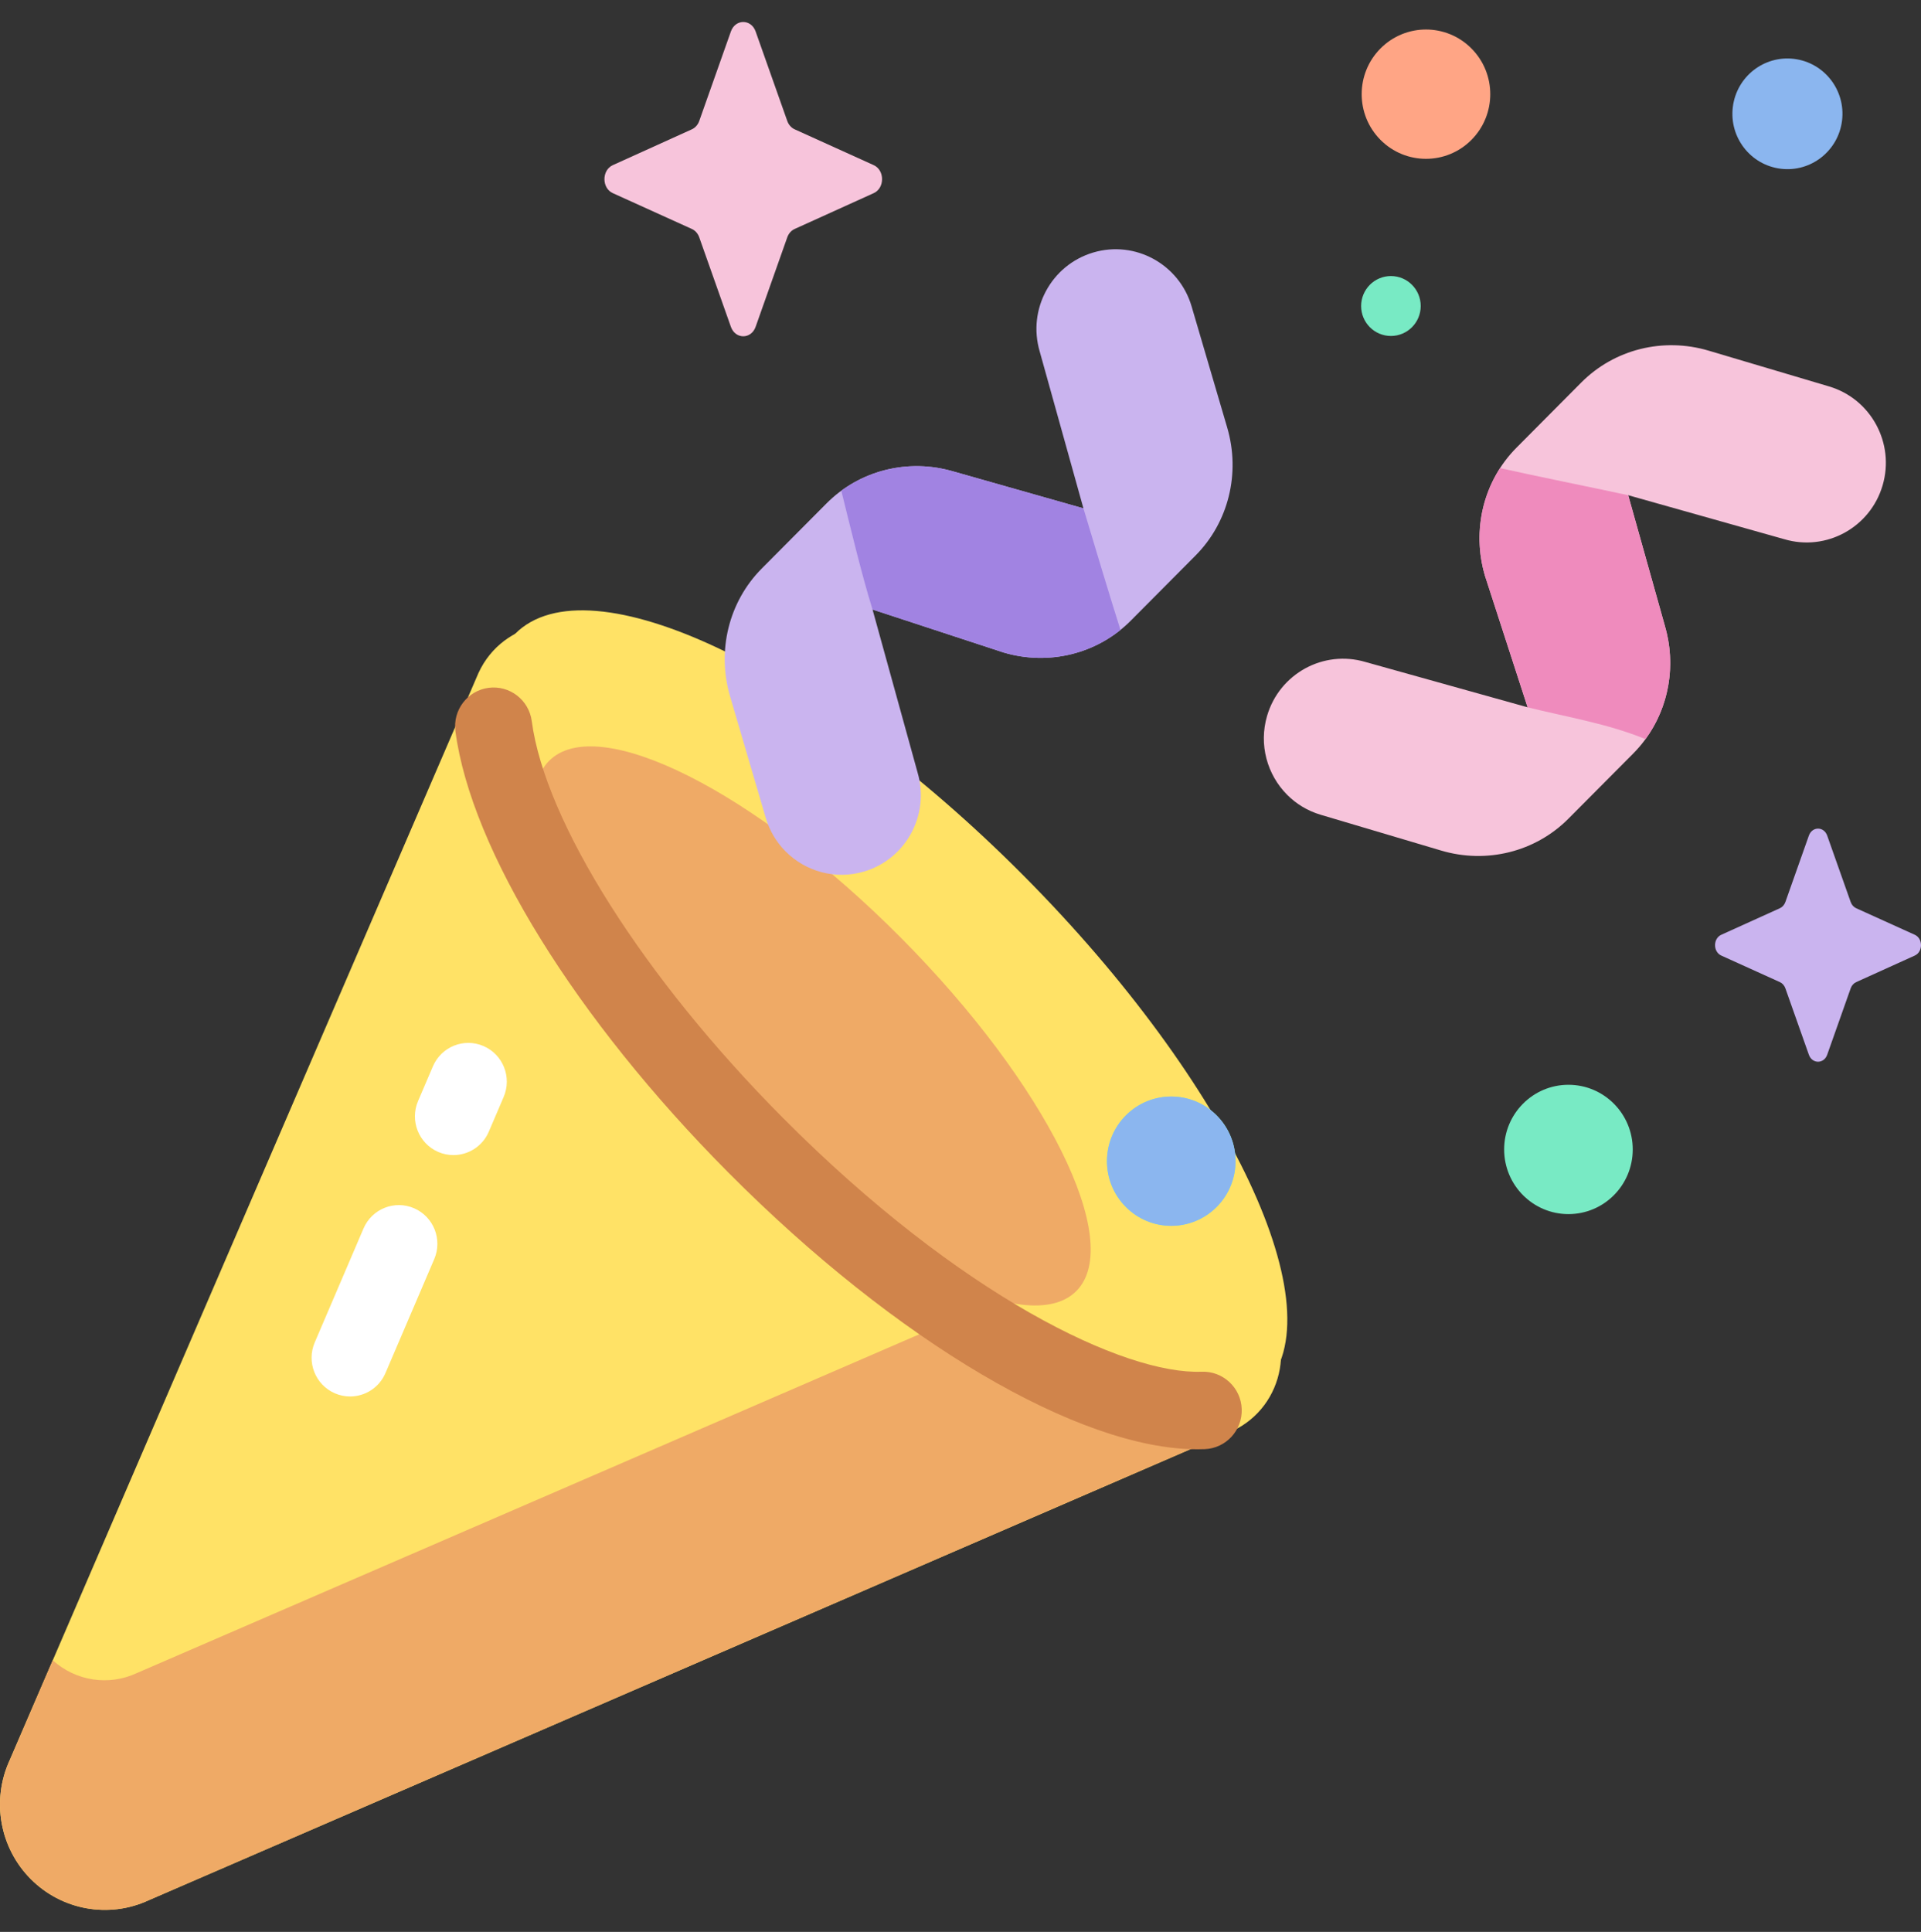 <svg width="180" height="181" viewBox="0 0 180 181" fill="none" xmlns="http://www.w3.org/2000/svg">
<rect x="0" y="0" width="180" height="181" fill="#333333" stroke="none"/>
<g clip-path="url(#clip0)">
<path d="M2.878 176.044C5.794 178.976 10.22 179.766 13.96 178.021L115.473 134.073C120.442 131.756 121.603 125.175 117.731 121.281L57.558 60.774C53.685 56.88 47.141 58.047 44.837 63.044L0.912 164.901C-0.822 168.662 -0.037 173.112 2.878 176.044Z" fill="#FFE266"/>
<path d="M87.441 124.446L12.819 156.751C10.182 157.981 7.084 157.493 4.944 155.55L0.912 164.901C-0.822 168.662 -0.037 173.112 2.878 176.044C5.794 178.976 10.22 179.765 13.96 178.021L114.5 134.495C112.184 133.561 87.818 124.27 87.441 124.446Z" fill="#EFAA66"/>
<path d="M118.433 129.945C125.37 122.97 115.285 101.521 95.908 82.036C76.531 62.551 55.199 52.41 48.263 59.385C41.326 66.36 51.411 87.81 70.788 107.295C90.166 126.779 111.497 136.921 118.433 129.945Z" fill="#FFE266"/>
<path d="M100.855 120.957C105.405 116.382 98.035 101.552 84.393 87.834C70.751 74.117 56.003 66.705 51.453 71.281C46.903 75.856 54.273 90.686 67.915 104.404C81.557 118.122 96.305 125.533 100.855 120.957Z" fill="#EFAA66"/>
<path d="M112.191 135.783C101.133 135.783 84.008 125.705 68.255 109.863C53.95 95.478 44.147 79.636 42.674 68.519C42.411 66.533 43.798 64.708 45.773 64.444C47.747 64.18 49.564 65.574 49.827 67.561C51.082 77.03 60.319 91.621 73.358 104.732C90.019 121.485 105.382 128.79 112.602 128.518C114.591 128.445 116.271 129.998 116.35 132C116.429 134.002 114.879 135.69 112.888 135.77C112.659 135.778 112.425 135.783 112.191 135.783Z" fill="#D0844B"/>
<path d="M73.611 79.769C72.765 78.918 72.111 77.848 71.748 76.611L68.412 65.255C67.151 60.966 68.288 56.371 71.379 53.263L77.445 47.164C80.535 44.056 85.105 42.913 89.37 44.18L101.519 47.628L97.421 32.928C96.26 28.976 98.505 24.826 102.435 23.659C106.365 22.491 110.492 24.748 111.653 28.7L114.99 40.057C116.25 44.346 115.113 48.941 112.022 52.048L105.957 58.147C102.866 61.255 98.296 62.398 94.031 61.131L81.758 57.107L85.98 72.383C87.141 76.335 84.896 80.485 80.966 81.653C78.265 82.455 75.472 81.64 73.611 79.769Z" fill="#CAB4EF"/>
<path d="M101.519 47.628L89.37 44.18C85.704 43.091 81.814 43.784 78.831 45.973C79.666 49.332 80.729 53.8 81.758 57.106L94.031 61.131C97.871 62.272 101.957 61.458 104.989 59.017C103.915 55.637 102.541 51.024 101.519 47.628Z" fill="#A183E2"/>
<path d="M120.602 74.459C121.449 75.311 122.513 75.968 123.742 76.333L135.036 79.688C139.301 80.955 143.871 79.811 146.961 76.704L153.027 70.605C156.118 67.497 157.255 62.902 155.994 58.613L152.565 46.396L167.184 50.516C171.114 51.684 175.241 49.427 176.403 45.475C177.564 41.523 175.319 37.374 171.389 36.206L160.095 32.851C155.83 31.584 151.26 32.728 148.17 35.835L142.105 41.934C139.014 45.042 137.877 49.637 139.137 53.925L143.139 66.267L127.947 62.022C124.017 60.855 119.89 63.112 118.729 67.063C117.931 69.779 118.742 72.589 120.602 74.459Z" fill="#F7C4DB"/>
<path d="M155.994 58.613L152.565 46.396C149.03 45.63 144.086 44.65 140.558 43.855C138.669 46.777 138.116 50.452 139.137 53.926L143.139 66.267C146.798 67.176 150.67 67.802 154.183 69.249C156.382 66.244 157.082 62.315 155.994 58.613Z" fill="#EF8BBD"/>
<path d="M137.875 13.107C135.523 15.472 131.708 15.472 129.355 13.107C127.003 10.741 127.003 6.905 129.355 4.539C131.708 2.174 135.523 2.174 137.875 4.539C140.228 6.905 140.228 10.741 137.875 13.107Z" fill="#FFA585"/>
<path d="M146.966 113.749C150.293 113.749 152.99 111.037 152.99 107.691C152.99 104.346 150.293 101.633 146.966 101.633C143.639 101.633 140.941 104.346 140.941 107.691C140.941 111.037 143.639 113.749 146.966 113.749Z" fill="#78EAC4"/>
<path d="M114.007 113.075C111.654 115.441 107.84 115.441 105.487 113.075C103.135 110.709 103.135 106.874 105.487 104.508C107.84 102.142 111.654 102.142 114.007 104.508C116.36 106.874 116.36 110.709 114.007 113.075Z" fill="#78EAC4"/>
<path d="M114.007 113.075C111.654 115.441 107.84 115.441 105.487 113.075C103.135 110.709 103.135 106.874 105.487 104.508C107.84 102.142 111.654 102.142 114.007 104.508C116.36 106.874 116.36 110.709 114.007 113.075Z" fill="#8BB6EF"/>
<path d="M32.803 130.835C32.327 130.835 31.842 130.74 31.378 130.538C29.547 129.746 28.702 127.612 29.491 125.771L34.06 115.099C34.848 113.258 36.971 112.407 38.801 113.201C40.632 113.994 41.477 116.128 40.688 117.968L36.119 128.641C35.531 130.013 34.2 130.835 32.803 130.835Z" fill="white"/>
<path d="M42.485 108.22C42.009 108.22 41.525 108.125 41.06 107.924C39.23 107.131 38.385 104.997 39.173 103.156L40.566 99.903C41.354 98.063 43.476 97.212 45.307 98.005C47.137 98.798 47.983 100.932 47.194 102.773L45.802 106.026C45.214 107.399 43.883 108.22 42.485 108.22Z" fill="white"/>
<path d="M70.803 2.95L73.767 11.331C73.894 11.689 74.145 11.974 74.463 12.117L81.867 15.472C82.913 15.946 82.913 17.622 81.867 18.096L74.463 21.451C74.145 21.595 73.894 21.879 73.767 22.238L70.803 30.618C70.385 31.802 68.904 31.802 68.485 30.618L65.521 22.238C65.394 21.879 65.143 21.594 64.826 21.451L57.421 18.096C56.375 17.622 56.375 15.947 57.421 15.472L64.826 12.117C65.143 11.974 65.394 11.689 65.521 11.331L68.485 2.95C68.904 1.765 70.385 1.765 70.803 2.95Z" fill="#F7C4DB"/>
<path d="M171.212 78.291L173.41 84.507C173.504 84.774 173.691 84.984 173.926 85.091L179.418 87.579C180.195 87.931 180.195 89.174 179.418 89.526L173.926 92.014C173.691 92.121 173.504 92.332 173.41 92.598L171.212 98.814C170.901 99.693 169.803 99.693 169.492 98.814L167.293 92.598C167.199 92.332 167.013 92.121 166.778 92.014L161.285 89.526C160.509 89.174 160.509 87.931 161.285 87.579L166.778 85.091C167.013 84.984 167.199 84.774 167.293 84.507L169.492 78.291C169.803 77.413 170.901 77.413 171.212 78.291Z" fill="#CAB4EF"/>
<path d="M130.331 31.477C131.873 31.477 133.123 30.22 133.123 28.67C133.123 27.119 131.873 25.862 130.331 25.862C128.789 25.862 127.539 27.119 127.539 28.67C127.539 30.22 128.789 31.477 130.331 31.477Z" fill="#78EAC4"/>
<path d="M172.602 11.296C172.95 8.454 170.94 5.867 168.113 5.518C165.287 5.169 162.714 7.189 162.367 10.031C162.02 12.873 164.03 15.46 166.856 15.809C169.682 16.158 172.255 14.138 172.602 11.296Z" fill="#8BB6EF"/>
</g>
<defs>
<clipPath id="clip0">
<rect width="180" height="181" fill="white"/>
</clipPath>
</defs>
</svg>
